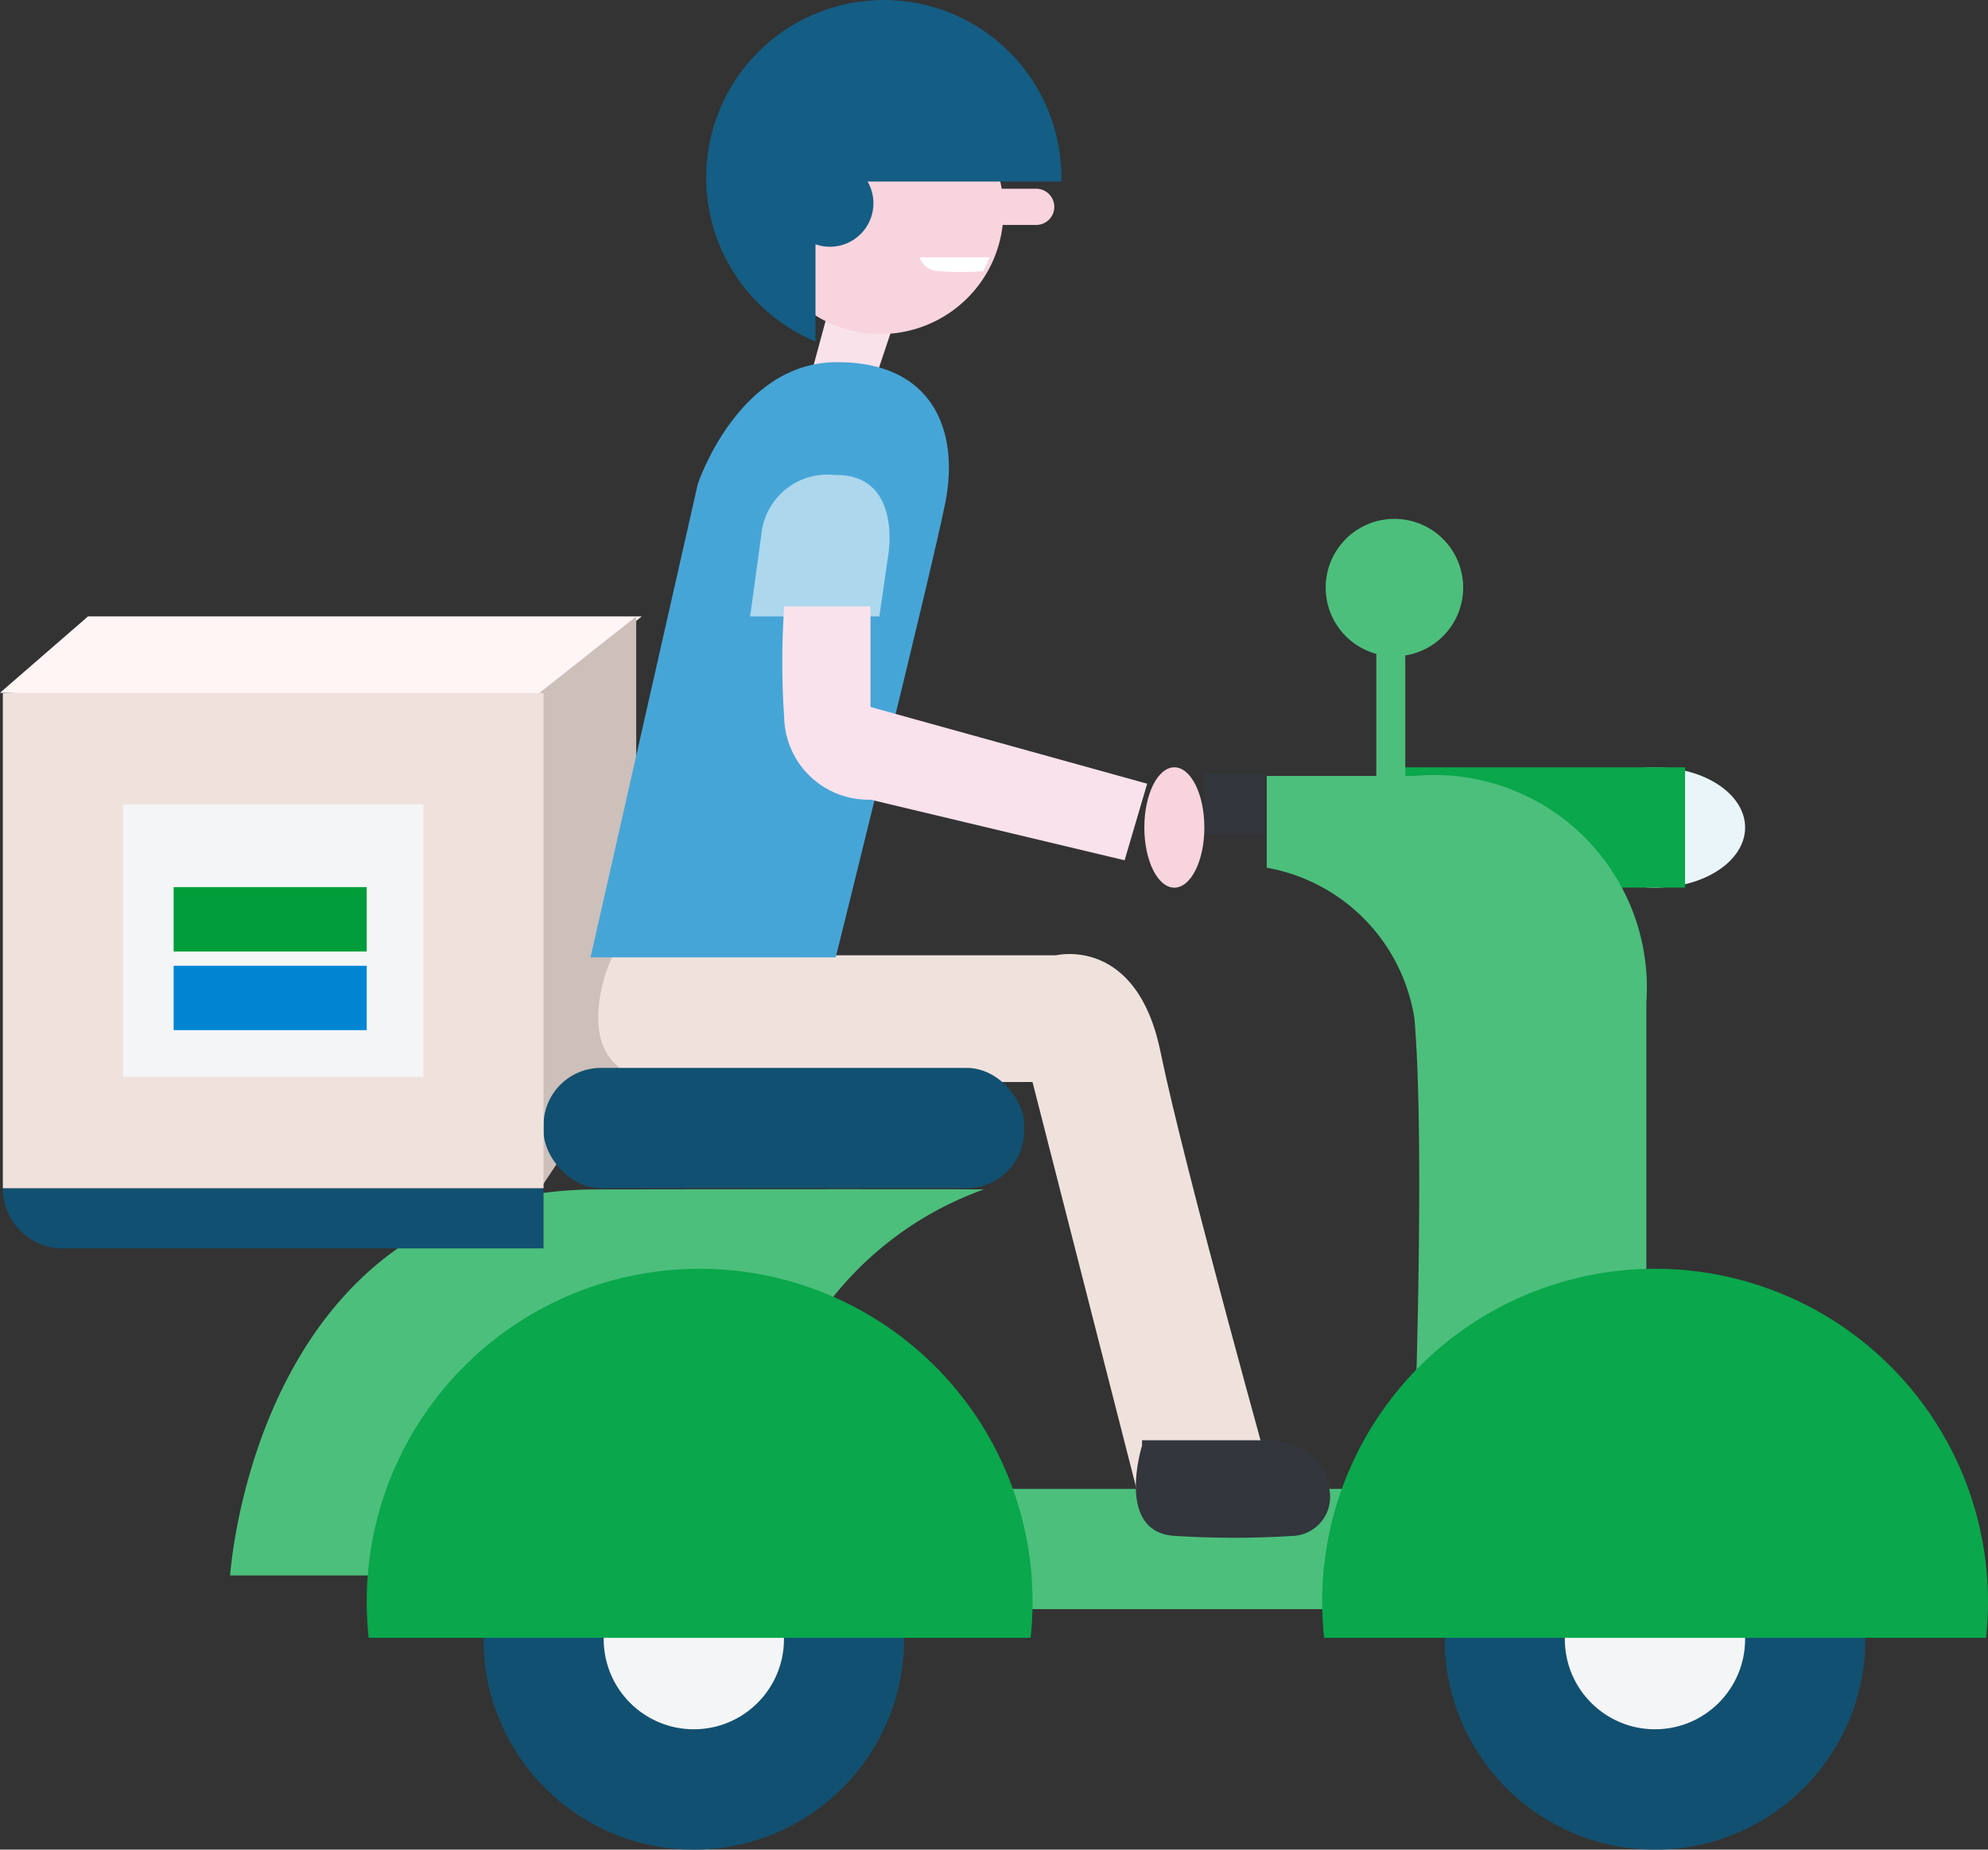 <svg xmlns="http://www.w3.org/2000/svg" width="35.572" height="33.104" viewBox="0 0 35.572 33.104"><rect x="0" y="0" width="35.572" height="33.104" fill="#333333" stroke="none"/><defs><style>.a{fill:#eaf5fa;}.b{fill:#33363d;}.c{fill:#0aa74c;}.d{fill:#4cbf7c;}.e{fill:#fff5f5;}.f{fill:#cdbfba;}.g{fill:#efe2dd;}.h{fill:#125071;}.i{fill:#f4f5f6;}.j{fill:#fae2eb;}.k{fill:#f8d4de;}.l{fill:#46a5d7;}.m{fill:#add7ed;}.n{fill:#fff;}.o{fill:#145d84;}.p{fill:#fae2ec;}.q{fill:#009d3a;}.r{fill:#0085d3;}</style></defs><g transform="translate(0 0.007)"><ellipse class="a" cx="1.613" cy="1.077" rx="1.613" ry="1.077" transform="translate(28 13.726)"/><rect class="b" width="1.076" height="1.077" transform="translate(21.551 13.833)"/><rect class="c" width="5.3" height="2.152" transform="translate(24.851 13.726)"/><path class="d" d="M2.975,16.49s.193-5.294,0-7.542a3.248,3.248,0,0,0-2.643-2.7V4.605H2.293V2.421a1.23,1.23,0,1,1,.518.028V4.605h.164A3.806,3.806,0,0,1,7.125,8.66v7.83Z" transform="translate(22.334 9.275)"/><path class="e" d="M-9.8,0H.108L-1.886,1.625l-9.489-.258Z" transform="translate(11.375 11.025)"/><path class="f" d="M-2101.349,3308v7.653l-1.724,2.6v-8.891Z" transform="translate(2112.733 -3296.974)"/><path class="g" d="M-2082.892,3353.12h-2.462l-1.885-7.377h-6.418s-1.78.183-1.257-1.815,2.6-.453,2.6-.453h5.5s1.439-.352,1.865,1.727S-2082.892,3353.12-2082.892,3353.12Z" transform="translate(2105.714 -3326.385)"/><rect class="d" width="7.45" height="2.152" transform="translate(17.326 26.64)"/><path class="d" d="M-2132.384,3387.077a6.066,6.066,0,0,0-3.207,2.673,6.954,6.954,0,0,0-1.109,4.236h-9.169s.441-6.9,6.571-6.909S-2132.384,3387.077-2132.384,3387.077Z" transform="translate(2149.987 -3365.796)"/><ellipse class="h" cx="3.763" cy="3.767" rx="3.763" ry="3.767" transform="translate(25.851 25.563)"/><ellipse class="i" cx="1.613" cy="1.614" rx="1.613" ry="1.614" transform="translate(28 27.715)"/><ellipse class="h" cx="3.763" cy="3.767" rx="3.763" ry="3.767" transform="translate(8.651 25.563)"/><path class="j" d="M-2065.22,3266.575l-.268.989h1.178l.331-.989Z" transform="translate(2080.015 -3260.921)"/><ellipse class="i" cx="1.613" cy="1.614" rx="1.613" ry="1.614" transform="translate(10.802 27.715)"/><path class="k" d="M0,2.2a2.2,2.2,0,0,1,4.369-.389h.617a.324.324,0,0,1,0,.648h-.6A2.2,2.2,0,0,1,0,2.2Z" transform="translate(13.555 1.56)"/><path class="c" d="M11.88,6.612H.035A6.06,6.06,0,0,1,0,5.964a5.957,5.957,0,1,1,11.914,0,6.061,6.061,0,0,1-.035.648Z" transform="translate(6.562 22.694)"/><path class="c" d="M11.88,6.612H.035A6.06,6.06,0,0,1,0,5.964a5.957,5.957,0,1,1,11.914,0,6.061,6.061,0,0,1-.035.648Z" transform="translate(23.658 22.694)"/><rect class="h" width="8.6" height="2.152" rx="1.027" transform="translate(9.726 19.106)"/><path class="h" d="M0,0H9.675V1.077h-8.6A1.076,1.076,0,0,1,0,0Z" transform="translate(0.051 21.259)"/><path class="l" d="M-2096.077,3283.555l1.919-8.472s.716-2.164,2.468-2.18,2.213,1.244,1.962,2.509-1.962,8.144-1.962,8.144Z" transform="translate(2106.644 -3266.428)"/><path class="m" d="M-2071.727,3290.961h-2.313l.21-1.532a1.186,1.186,0,0,1,1.3-1c1.21-.025.964,1.414.964,1.414Z" transform="translate(2087.462 -3279.935)"/><path class="b" d="M-2020.623,3421.823s-.482,1.532.564,1.614a16.657,16.657,0,0,0,2.169,0,.7.7,0,0,0,.493-.276.7.7,0,0,0,.127-.551c-.057-.78-.99-.883-.99-.883h-2.364" transform="translate(2041.058 -3395.957)"/><path class="n" d="M-2049.39,3258.429h-1.257a.377.377,0,0,0,.35.249,5.669,5.669,0,0,0,.794,0Z" transform="translate(2067.098 -3253.831)"/><path class="o" d="M1.943,6.1a3.178,3.178,0,1,1,4.4-2.928c0,.021,0,.043,0,.065H2.875A.778.778,0,0,1,1.943,4.36V6.1h0Z" transform="translate(12.649 0.005)"/><path class="p" d="M-2063.409,3311.139l-4.547-1.085a1.506,1.506,0,0,1-1.544-1.467,14.576,14.576,0,0,1,0-1.992h1.544v1.8l4.951,1.373Z" transform="translate(2083.532 -3295.749)"/><ellipse class="k" cx="0.537" cy="1.077" rx="0.537" ry="1.077" transform="translate(20.476 13.726)"/><rect class="g" width="9.675" height="8.862" transform="translate(0.051 12.397)"/><rect class="i" width="5.375" height="4.873" transform="translate(2.201 14.391)"/><g transform="translate(3.107 15.87)"><rect class="q" width="3.455" height="1.152"/><rect class="r" width="3.455" height="1.152" transform="translate(0 1.408)"/></g></g></svg>